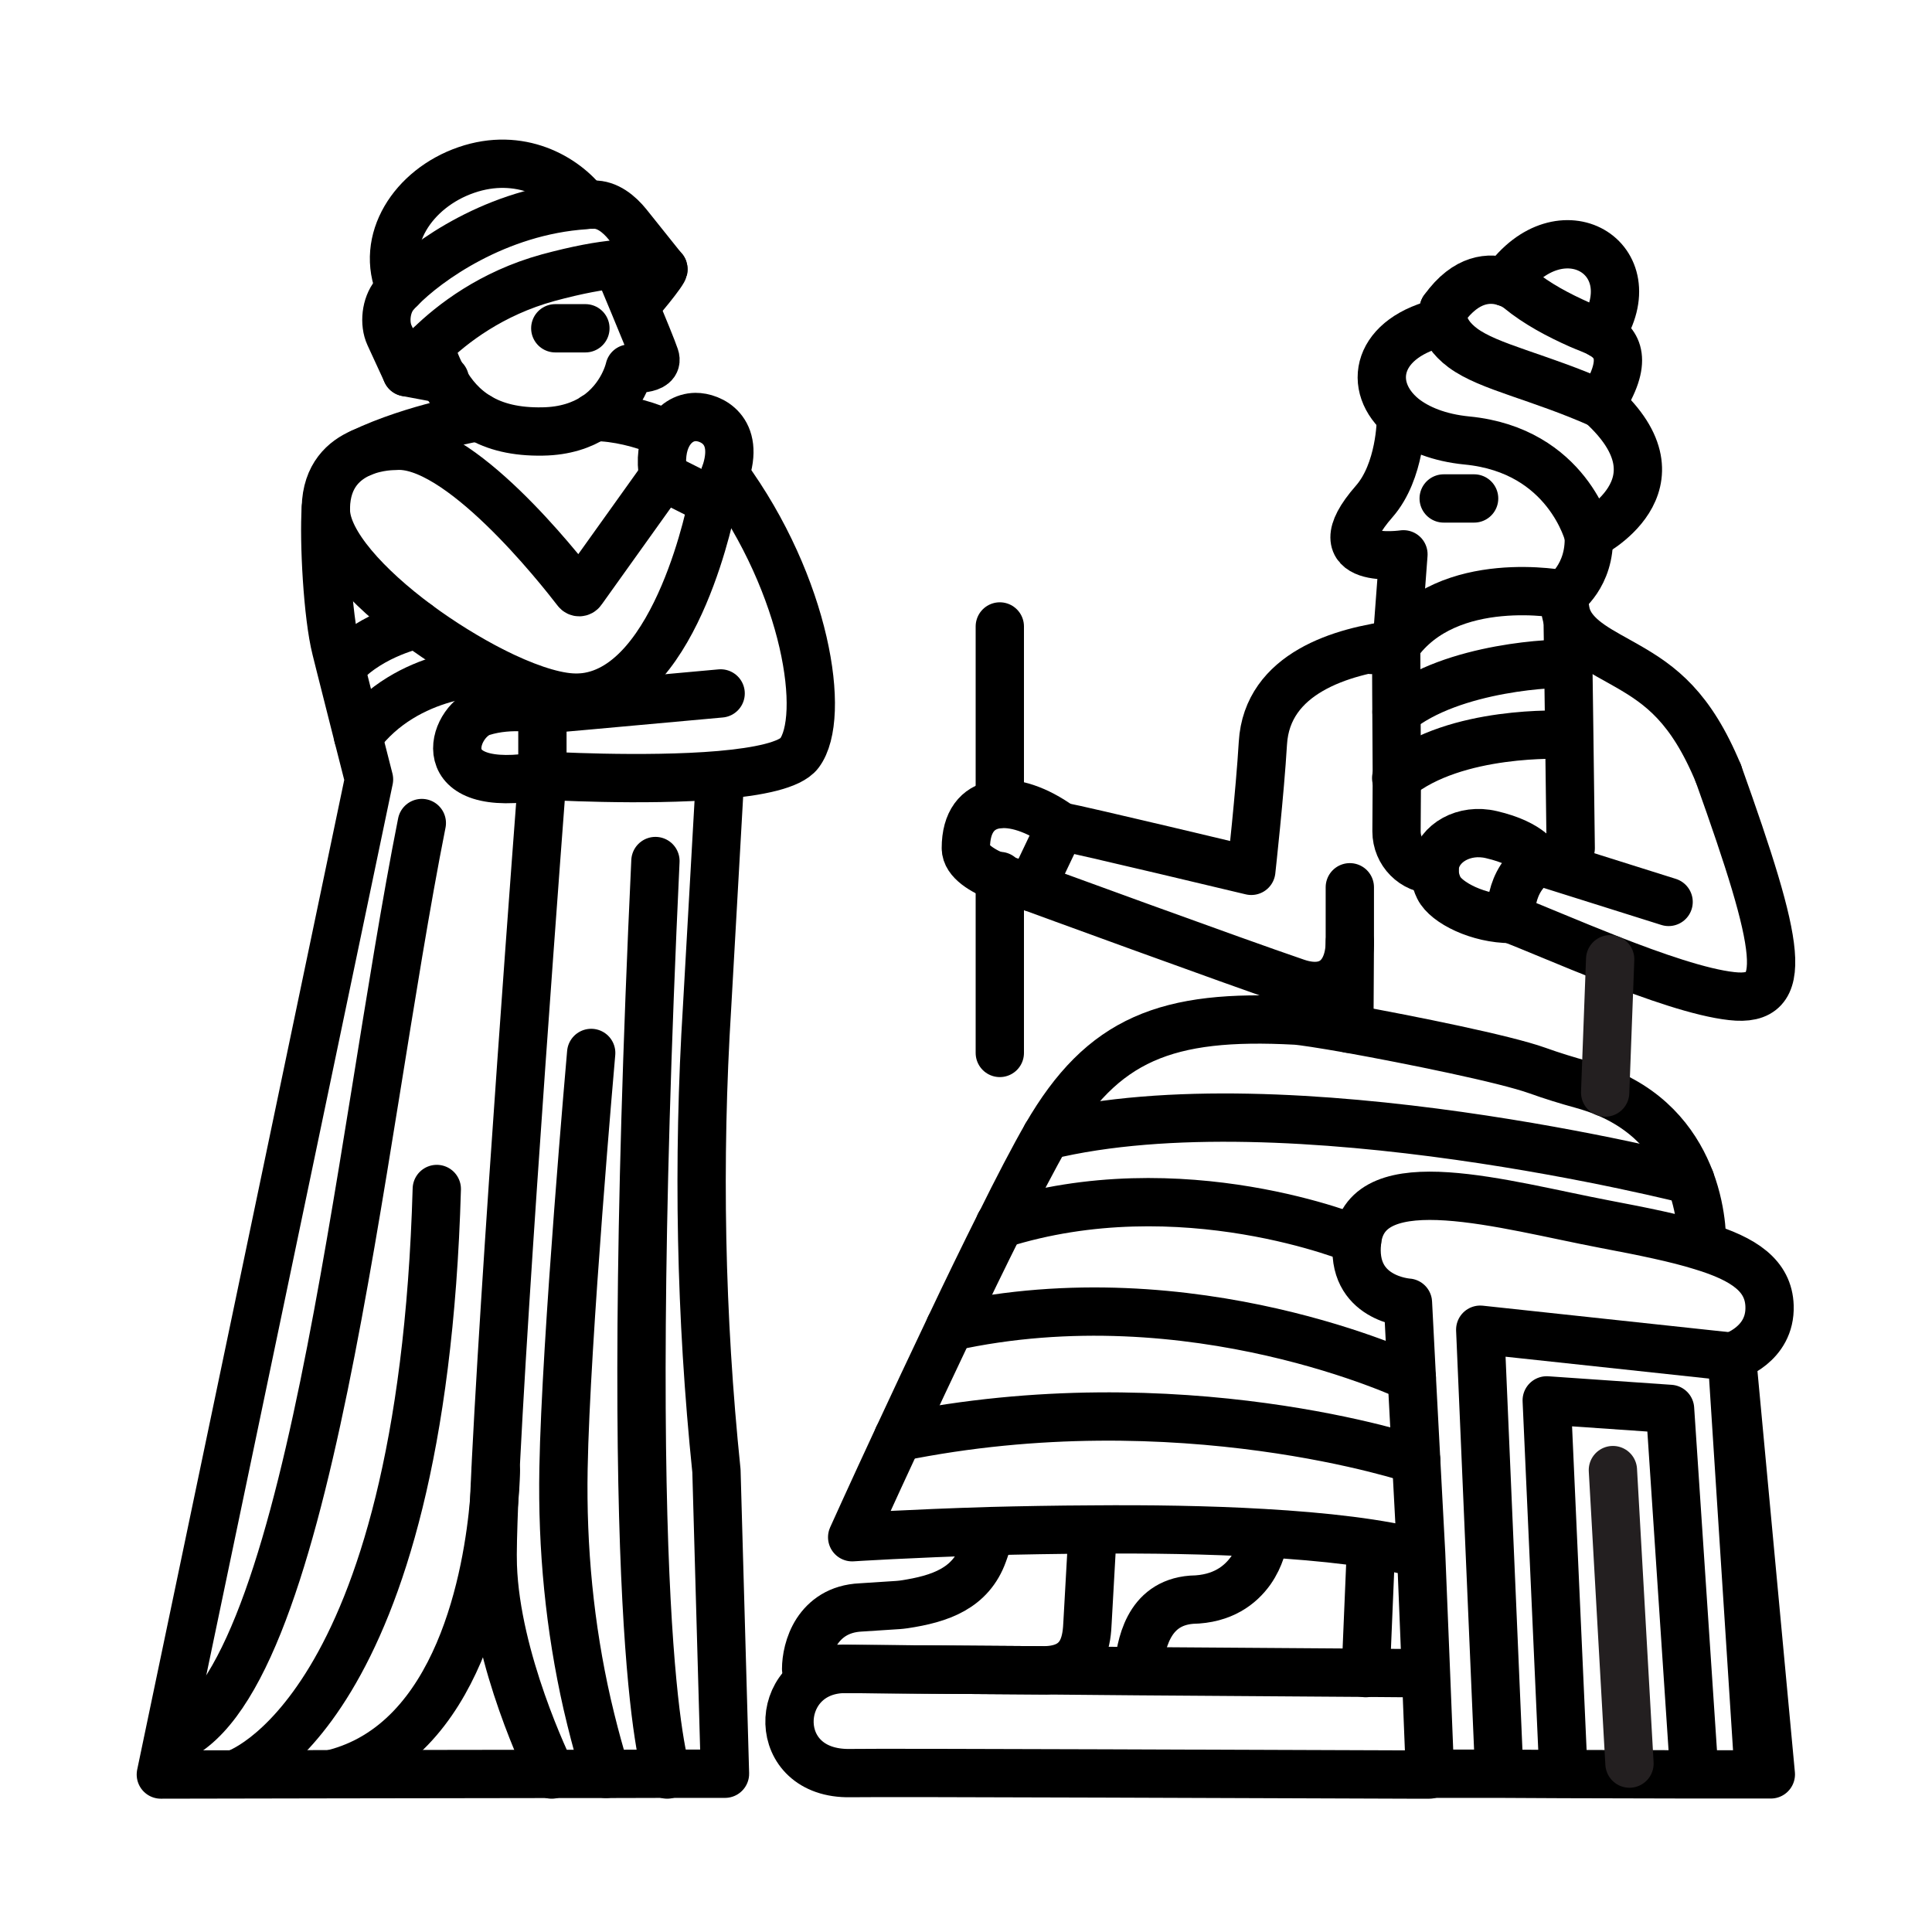 <?xml version="1.0" encoding="UTF-8"?>
<svg id="icons" xmlns="http://www.w3.org/2000/svg" viewBox="0 0 120 120">
  <defs>
    <style>
      .cls-1 {
        stroke: #231f20;
      }

      .cls-1, .cls-2 {
        fill: none;
        stroke-linecap: round;
        stroke-linejoin: round;
        stroke-width: 3px;
      }

      .cls-2 {
        stroke: #000;
      }
    </style>
  </defs>
  <path class="cls-2" d="m44.73,48.17l-.81,14.34c-.6,9.61-.41,19.26.58,28.85l.53,18.81h-3.61s-3.78.01-3.78.01h-3.39s-13.6.02-13.6.02l-10.66.02,12.93-61.81-.68-2.67-1.12-4.43-.25-1c-.52-2.05-.77-6.69-.63-8.78"/>
  <path class="cls-2" d="m36.91,25.9h.02c1.36,0,2.97.41,4.11.9"/>
  <path class="cls-2" d="m24.87,17.92c-1.31-2.96.76-6.21,4.09-7.36s6.11.45,7.4,2.15"/>
  <path class="cls-2" d="m41.2,16.71l-.02-.02-2.2-2.75c-.51-.63-1.25-1.26-2.13-1.23-.16,0-.33,0-.49.03-5.52.36-9.87,3.51-11.49,5.18-.15.14-.27.28-.37.4-.53.65-.65,1.76-.31,2.5l1.06,2.3s.48-.7,1.43-1.64c1.4-1.37,3.84-3.26,7.36-4.23,1.85-.5,3.25-.75,4.29-.84,2.05-.19,2.73.2,2.85.28"/>
  <path class="cls-2" d="m38.33,16.41s.51,1.21,1.06,2.54c.55,1.32,1.14,2.76,1.29,3.21.31.9-1.58.73-1.58.73,0,0-.39,1.85-2.17,3.01-.78.5-1.83.88-3.23.9-1.66.03-2.95-.29-3.97-.9-.94-.56-1.65-1.36-2.19-2.35-.35-.62-.62-1.31-.86-2.07"/>
  <line class="cls-2" x1="34.49" y1="20.39" x2="36.36" y2="20.39"/>
  <path class="cls-2" d="m22.45,28.12c1.04-.44,2.05-.42,2.05-.42,3.94-.39,10.22,7.57,11.32,9,.08.11.24.11.32-.01l5.06-7.08,3.06,1.54s-2.13,11.43-7.92,12.15c-.28.03-.57.04-.87.02-1.26-.08-3-.69-4.86-1.63-1.55-.79-3.19-1.8-4.69-2.91-3.12-2.31-5.66-5.06-5.68-7.09v-.16c.04-2,1.14-2.95,2.21-3.41Z"/>
  <path class="cls-2" d="m45.03,29.49c5.07,6.91,6.31,15.04,4.62,17.29-.57.75-2.54,1.15-4.92,1.36-4.73.41-11.04.03-11.04.03v-4.1l2.7-.24,8.37-.76"/>
  <path class="cls-2" d="m33.69,48.17c-7.14,1.28-5.58-3.36-3.74-3.95,1.84-.58,3.74-.15,3.74-.15"/>
  <polyline class="cls-2" points="25.25 23.12 27.54 23.55 27.63 23.57"/>
  <path class="cls-2" d="m39.45,18.91c0,.18,1.93-2.2,1.75-2.2"/>
  <path class="cls-2" d="m33.69,48.17s-2.49,32.66-3,45.08c-.07,1.83-.11,3.22-.08,4,.2,5.85,3.41,12.47,3.64,12.94.02.02.02.03.02.03"/>
  <path class="cls-2" d="m36.72,65.4s-1.58,17.85-1.72,25.83c-.09,4.92.38,9.83,1.47,14.62.62,2.68,1.17,4.33,1.17,4.33"/>
  <path class="cls-2" d="m40.71,53.48c-2.22,47.4.5,56.09.71,56.7.02.03.02.04.02.04"/>
  <path class="cls-2" d="m27.13,73.85c-.93,32.68-12.5,36.33-12.5,36.33"/>
  <path class="cls-2" d="m20.65,110.18c7.92-1.96,9.66-12.51,10.04-16.93.11-1.2.11-1.94.11-1.94"/>
  <path class="cls-2" d="m26.2,51.12c-3.96,19.91-7,54.29-15.75,57.04"/>
  <path class="cls-2" d="m21.34,41.26c1.8-1.9,4.58-2.48,4.58-2.48"/>
  <path class="cls-2" d="m22.24,45.74c3.05-4.13,8.36-4.04,8.36-4.04"/>
  <path class="cls-2" d="m41.2,29.61c-.19-1.09-.05-1.96.28-2.58.39-.73,1.03-1.12,1.72-1.13.91-.01,2.81.78,1.83,3.59-.07.21-.16.43-.27.66-.16.33-.31.68-.5,1"/>
  <path class="cls-2" d="m89.67,20c-4.19.9-4.84,4.02-2.51,5.93.89.71,2.22,1.26,3.96,1.43,6.27.61,7.56,5.91,7.56,5.91,0,0,6.34-3.12.75-8.17"/>
  <path class="cls-2" d="m99.43,25.1c-3.87-1.72-6.95-2.29-8.57-3.49-.78-.58-1.09-1.17-1.19-1.61-.11-.47,0-.79,0-.79"/>
  <path class="cls-2" d="m89.67,19.21c1.41-1.98,2.89-2,3.83-1.69.39.12.69.31.85.44,1.11.91,2.43,1.61,3.78,2.21.38.17.87.33,1.3.57,1.03.58,1.76,1.64,0,4.36"/>
  <path class="cls-2" d="m86.75,40.03c3.19-4.53,10.37-3.1,10.37-3.1,0,0,1.67-1.16,1.56-3.66"/>
  <line class="cls-2" x1="85.19" y1="40.37" x2="85.91" y2="40.11"/>
  <path class="cls-2" d="m87.01,26.1s-.01,3.17-1.66,5.05c-3.56,4.07,1.82,3.28,1.82,3.28l-.42,5.6c-3.39.41-8.05,1.77-8.31,6.13-.18,3.04-.72,7.93-.72,7.93,0,0-10.49-2.51-11.84-2.76l-1.8,3.78s12.5,4.58,16.44,5.92c2.2.75,3.39-.58,3.32-2.77v-3.15h0"/>
  <path class="cls-2" d="m97.12,36.93s.06,1.09.25,1.52c.59,1.33,2.11,2,3.69,2.91,2.1,1.2,3.96,2.56,5.67,6.68"/>
  <line class="cls-2" x1="89.67" y1="30.96" x2="91.56" y2="30.96"/>
  <polyline class="cls-2" points="86.72 40.46 86.73 43.07 86.76 48.3"/>
  <polyline class="cls-2" points="97.37 38.45 97.41 41.25 97.47 45.64 97.56 52.68"/>
  <path class="cls-2" d="m86.74,44.22c3.44-2.85,10.16-3.08,10.67-2.97.03.01.05.01.05.01"/>
  <path class="cls-2" d="m86.72,48.33s.03-.02.04-.03c3.63-2.99,10.35-2.66,10.35-2.66"/>
  <path class="cls-2" d="m95.57,53.48s-.44-1.06-2.94-1.64c-1.69-.4-3.26.51-3.5,1.86-.07.44-.01.94.24,1.45.46.93,2.47,1.93,4.48,1.93"/>
  <line class="cls-2" x1="83.84" y1="58.5" x2="83.81" y2="63.9"/>
  <path class="cls-2" d="m62.11,76.04c1.1-2.23,2.12-4.18,2.88-5.5,3.49-6.03,7.47-7.58,15.48-7.15.4.02,1.68.22,3.34.51,3.82.69,9.66,1.87,11.67,2.59.92.33,1.86.62,2.81.88.5.14.97.3,1.41.48,3.04,1.25,4.54,3.47,5.29,5.45.82,2.18.72,4.07.72,4.07"/>
  <path class="cls-2" d="m88.27,96.51l.3,7.41.25,6.25h4.28s3.99.02,3.99.02l8.11.02h4.79s-2.42-25.94-2.42-25.94c0,0,2.42-.73,2.34-3.15-.06-1.88-1.57-2.92-4.21-3.72-1.6-.5-3.63-.91-6-1.36-6.26-1.19-14.8-3.75-15.4.98-.46,3.67,3.15,3.89,3.15,3.89l.24,4.66.27,5.11.31,5.83c-2.5-.67-6-1.07-9.83-1.29-3.42-.2-7.11-.25-10.59-.22-2.25.01-4.42.05-6.37.1-4.98.15-8.55.38-8.55.38,0,0,1.18-2.62,2.85-6.21.96-2.07,2.08-4.45,3.22-6.85,1.04-2.2,2.11-4.4,3.1-6.38"/>
  <path class="cls-2" d="m88.78,110.22s-.51,0-1.4,0c-6.36-.02-32.33-.13-34.56-.09-5.03.1-4.85-6.18-.61-6.46.09-.01.19-.01.29-.01l12.55.09,5.64.05,14.14.1,3.7.03"/>
  <path class="cls-2" d="m67.85,95.37l-.3,5.36c-.05,1.04-.15,2.89-2.5,3.01-.02.01-.04.01-.06.01l-12.78-.09h-2.14c0-.6.16-1.53.67-2.32.51-.78,1.36-1.44,2.73-1.5l2.31-.15c.11-.01.24-.02.37-.04,2.27-.34,4.14-1,4.92-3.16.15-.44.3-.85.42-1.16"/>
  <path class="cls-2" d="m70.69,103.75c.16-1.51.57-4.18,3.33-4.39,1.93-.03,3.03-.92,3.66-1.8.62-.88.76-1.76.76-1.76"/>
  <polyline class="cls-2" points="85.14 96.51 84.83 103.89 84.83 103.92"/>
  <polyline class="cls-2" points="105.2 109.61 103.73 87.51 96.07 86.98 97.09 109.69"/>
  <polyline class="cls-2" points="93.1 109.63 91.94 82.59 107.57 84.27 109.22 109.88"/>
  <line class="cls-1" x1="101.21" y1="109.54" x2="100.18" y2="91.31"/>
  <path class="cls-2" d="m55.78,89.27c17.51-3.57,32.18,1.41,32.18,1.41"/>
  <path class="cls-2" d="m59,82.42c15.09-3.34,28.69,3.15,28.69,3.15"/>
  <path class="cls-2" d="m62.1,76.04h.01c11.3-3.58,22.19.98,22.19.98"/>
  <path class="cls-2" d="m64.99,70.54c14.98-3.65,40,2.76,40,2.76"/>
  <path class="cls-2" d="m106.73,48.04c3.87,10.82,4.52,14.25.83,13.83-1.92-.21-4.82-1.22-7.55-2.29-2.52-.99-4.87-2.01-6.16-2.5,0,0-.25-2.44,1.72-3.6l8.07,2.54"/>
  <polyline class="cls-1" points="100.01 59.58 99.7 67.85 99.7 67.86"/>
  <path class="cls-2" d="m65.88,51.33c-2.94-2.13-5.89-1.93-5.89,1.35,0,.81,1.07,1.43,2.11,1.84,1.01.39,1.98.59,1.98.59"/>
  <path class="cls-2" d="m22.45,28.12c3.32-1.58,7.28-2.22,7.28-2.22"/>
  <path class="cls-2" d="m93.5,17.52c3.43-4.81,8.97-1.47,5.93,3.22"/>
  <polyline class="cls-2" points="62.1 65.4 62.1 54.52 62.1 54.41"/>
  <line class="cls-2" x1="62.1" y1="49.93" x2="62.1" y2="38.91"/>
  <path class="cls-2" d="m86.76,48.3l-.02,3.34c0,1.31,1.05,2.38,2.37,2.38h0"/>
</svg>
